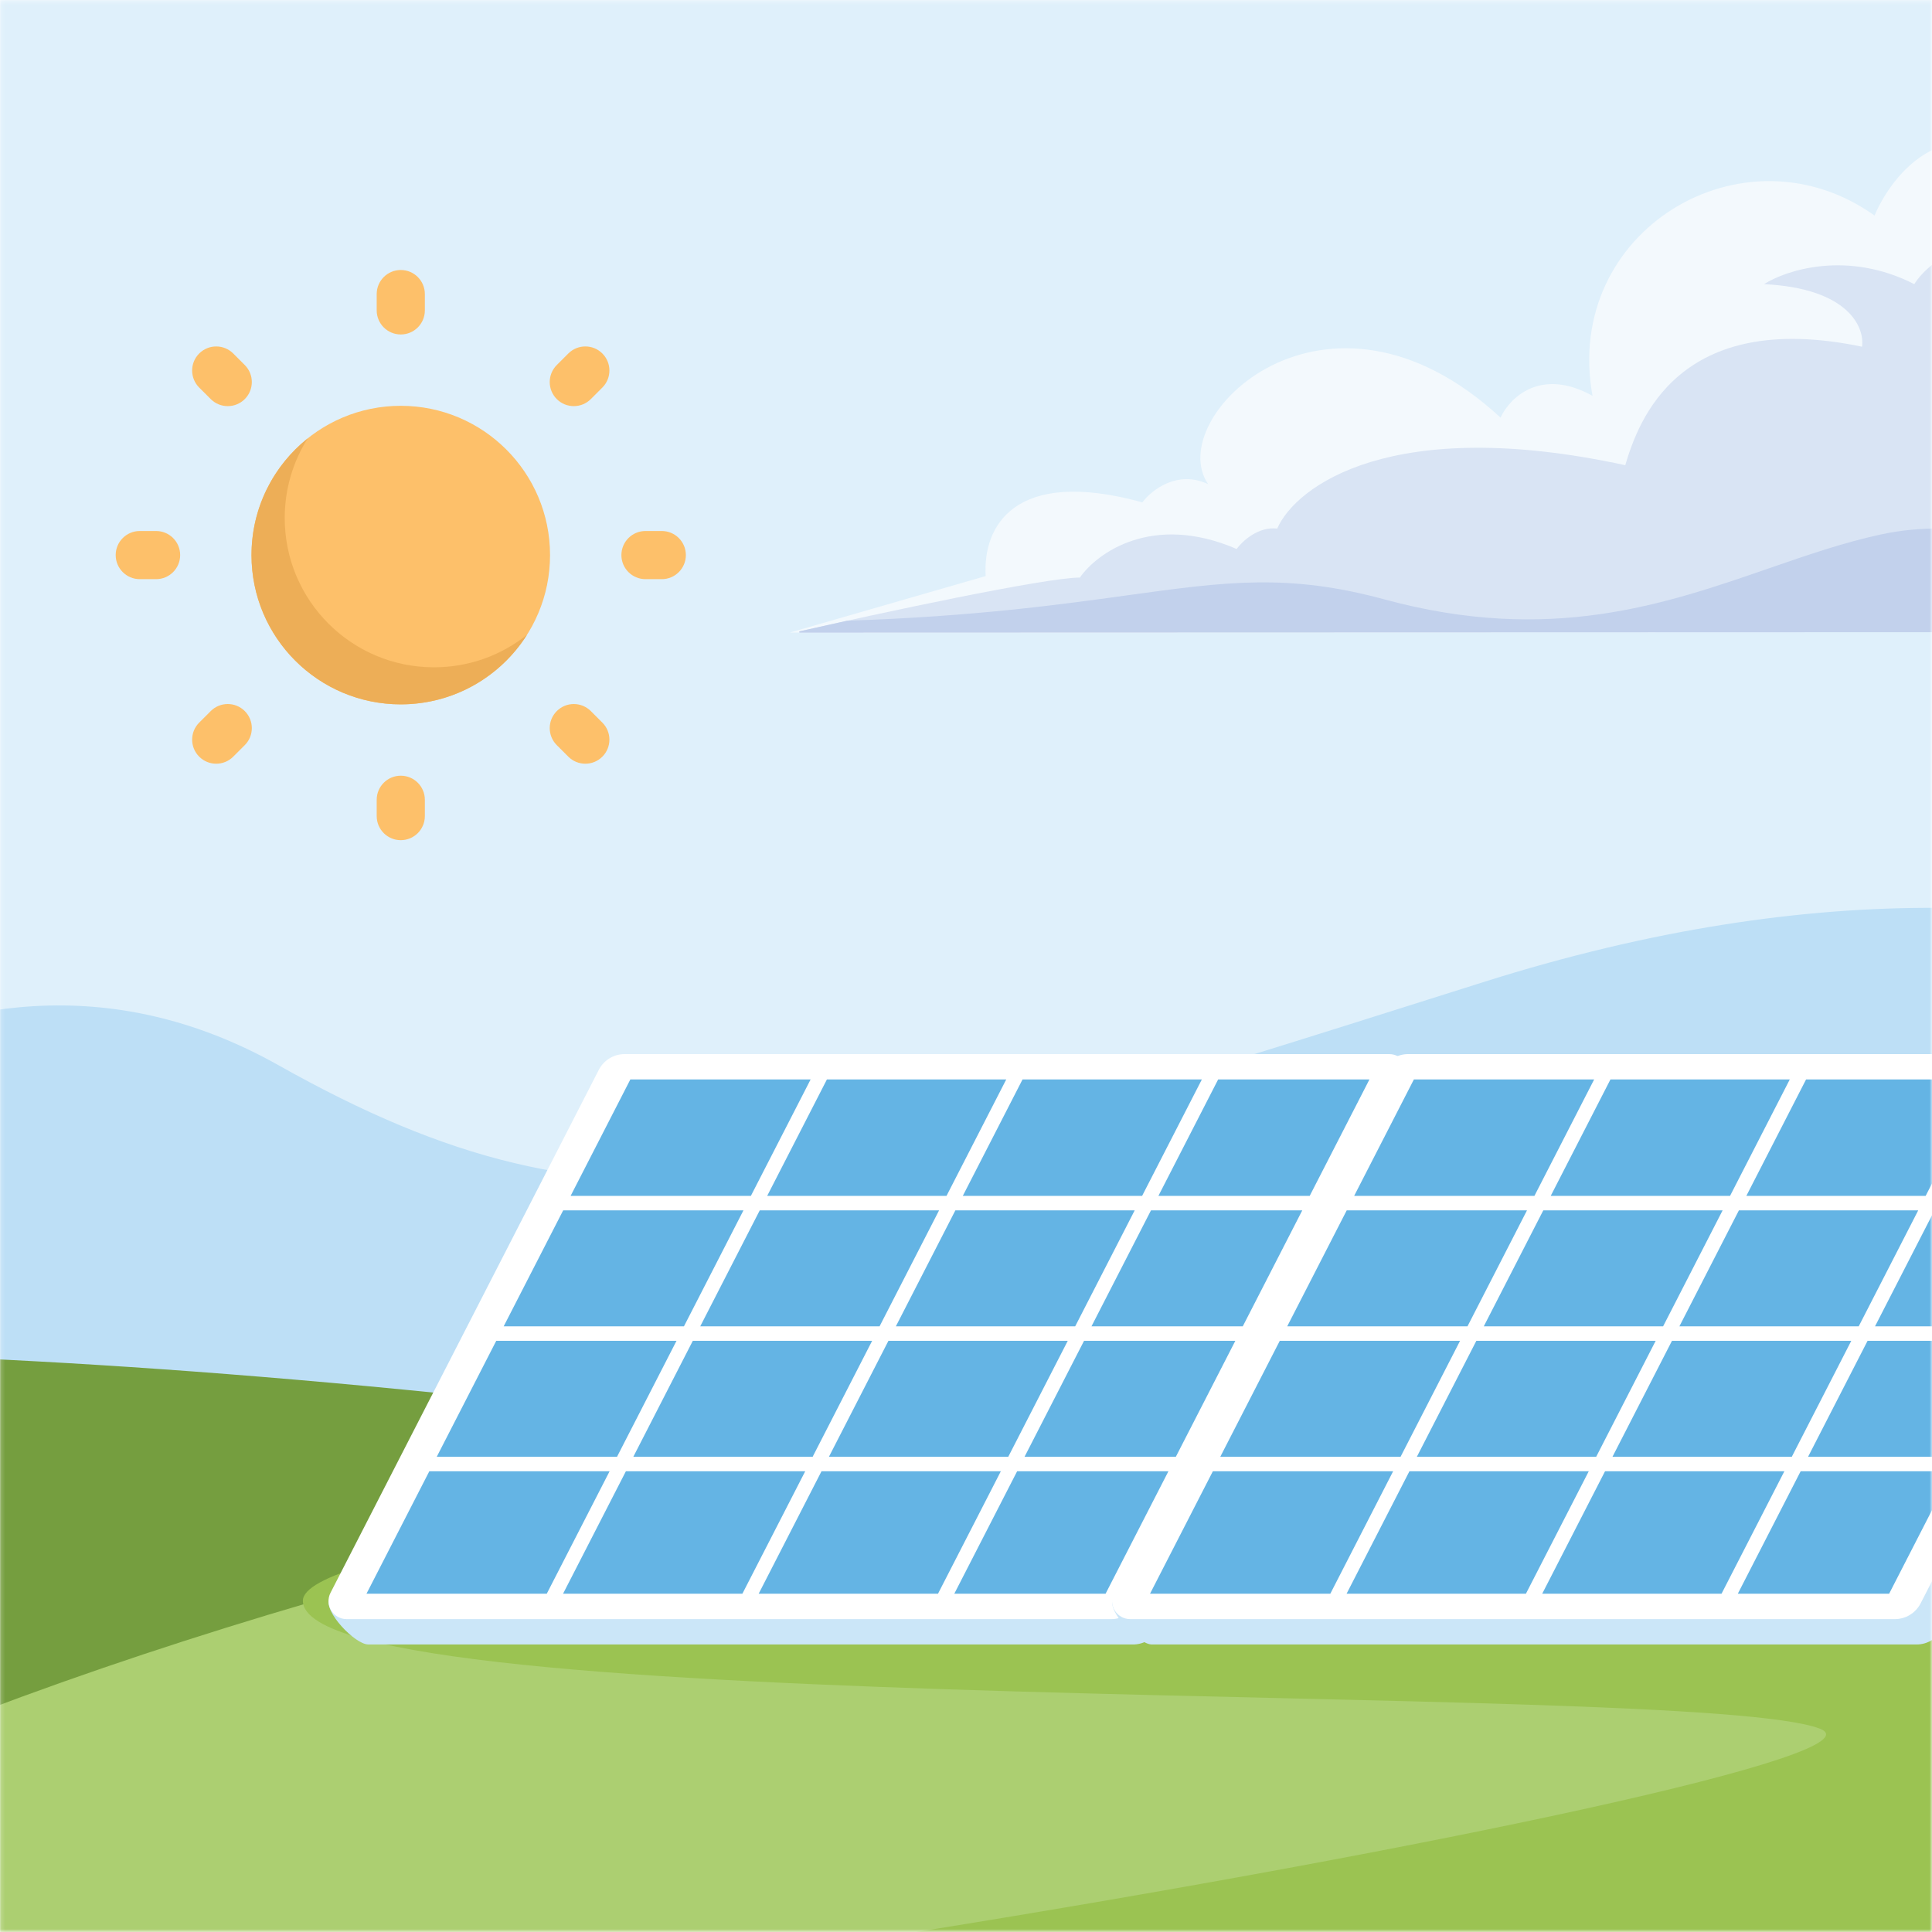 <?xml version="1.0" encoding="utf-8"?>
<!-- Generator: Adobe Illustrator 25.0.0, SVG Export Plug-In . SVG Version: 6.00 Build 0)  -->
<svg version="1.1" xmlns="http://www.w3.org/2000/svg" xmlns:xlink="http://www.w3.org/1999/xlink" x="0px" y="0px"
	 viewBox="0 0 500 500" style="enable-background:new 0 0 500 500;" xml:space="preserve">
<style type="text/css">
	.st0{filter:url(#Adobe_OpacityMaskFilter);}
	.st1{fill:#FFFFFF;}
	.st2{mask:url(#SVGID_1_);}
	.st3{fill:#F3F9FD;}
	.st4{fill:#DFF0FB;}
	.st5{fill:#BDDFF6;}
	.st6{fill-rule:evenodd;clip-rule:evenodd;fill:#D9E4F4;}
	.st7{fill-rule:evenodd;clip-rule:evenodd;fill:#C2D1EC;}
	.st8{fill:#FDC06A;}
	.st9{fill:#EDAE57;}
	.st10{fill-rule:evenodd;clip-rule:evenodd;fill:#FDC06A;}
	.st11{fill:#759E3F;}
	.st12{fill:#ACCF71;}
	.st13{fill:#9BC352;}
	.st14{fill:#CBE6F8;}
	.st15{fill-rule:evenodd;clip-rule:evenodd;fill:#64B4E4;}
</style>
<g id="Layer_1">
	<defs>
		
			<filter id="Adobe_OpacityMaskFilter" filterUnits="userSpaceOnUse" x="-120.159" y="-15.262" width="933.291" height="662.335">
			<feColorMatrix  type="matrix" values="1 0 0 0 0  0 1 0 0 0  0 0 1 0 0  0 0 0 1 0"/>
		</filter>
	</defs>
	<mask maskUnits="userSpaceOnUse" x="-120.159" y="-15.262" width="933.291" height="662.335" id="SVGID_1_">
		<g class="st0">
			<rect x="0" class="st1" width="500" height="500"/>
		</g>
	</mask>
	<g class="st2">
		<path class="st3" d="M556.987,122.719c-17.991-9.777-34.402-8.148-40.362-6.111
			c8.28-26.183,49.989-20.978,53.622-9.401c15.682,0,26.136,10.341,29.404,15.512
			C579.818,107.677,562.944,116.452,556.987,122.719z"/>
		<g>
			<g>
				<path class="st4" d="M-27.82,89.794c0-43.77,0-65.655,11.146-80.997
					c3.6-4.955,7.957-9.312,12.912-12.912
					c15.342-11.146,37.227-11.146,80.997-11.146h355.291c43.769,0,65.656,0,80.998,11.146
					c4.954,3.6,9.309,7.957,12.909,12.912c11.148,15.342,11.148,37.227,11.148,80.997
					v337.052c0,43.769,0,65.656-11.148,80.998c-3.6,4.954-7.956,9.309-12.909,12.909
					c-15.342,11.148-37.229,11.148-80.998,11.148H77.235c-43.77,0-65.655,0-80.997-11.148
					c-4.955-3.6-9.312-7.956-12.912-12.909
					c-11.146-15.342-11.146-37.229-11.146-80.998V89.794z"/>
			</g>
			<path class="st5" d="M72.104,275.696c-88.665-49.857-163.994,36.121-176.532,41.495
				l87.867,170.766c253.457-43.886,802.725-107.357,746.838-154.643
				c-69.854-59.112-171.955-134.343-346.5-79.112l-5.183,1.64
				C208.26,309.746,159.885,325.055,72.104,275.696z"/>
			<path class="st3" d="M255.092,149.086l-50.685,14.622l608.725-0.202l-54.537-14.404
				c-13.829-25.051-42.635-20.249-55.311-14.718
				c2.152-36.825-31.622-34.967-48.778-29.435c0-10.647-11.523-13.361-16.9-10.647
				c8.689-74.1-71.569-71.604-107.16-46.657
				c-23.659-23.047-40.071-4.175-45.32,8.141
				c-33.826-24.163-80.772,3.928-72.977,46.658c-13.522-7.515-21.511,0.626-23.812,5.637
				c-45.123-41.693-87.528,0-75.665,17.222c-7.989-3.768-14.682,1.57-17.031,4.71
				C262.369,120.834,254.311,136.371,255.092,149.086z"/>
			<path class="st6" d="M760.772,149.678h-2.076c-28.398-15.16-49.868-8.384-57.051-3.101
				c-13.187-23.153-42.682-29.4-55.785-29.63c0-14.333-14.93-15.16-22.397-13.782
				c-20.424,3.77-33.72-10.802-45.739-23.971
				c-12.639-13.85-23.864-26.149-40.472-13.928
				c-24.002-8.544-37.893,1.952-41.836,8.269c-17.243-8.82-33.103-3.675-38.878,0
				c21.974,1.102,26.06,11.255,25.355,16.193
				c-47.592-9.922-57.897,19.294-61.279,30.664
				c-60.516-13.118-85.266,5.466-90.074,16.397
				c-4.917-0.572-9.05,3.286-10.502,5.287
				c-21.777-9.4-36.12,1.015-40.567,7.398c-8.97,0-52.134,9.284-72.596,13.926
				v0.306l606.255-0.201L760.772,149.678z"/>
			<path class="st7" d="M727.654,163.534c-2.484-0.761-4.924-1.589-7.317-2.488
				c-35.099-13.207-73.539-10.054-103.892-7.564
				c-10.484,0.86-20.004,1.641-28.084,1.641c-13.146,0-26.716-4.304-40.709-8.742
				c-19.512-6.189-39.844-12.639-60.998-8.039
				c-9.626,2.093-19.085,5.364-28.872,8.748
				c-27.136,9.386-56.784,19.642-99.5,8.033
				c-24.994-6.792-41.081-4.571-66.473-1.063
				c-17.648,2.437-39.79,5.496-72.544,6.581c-4.614,1.011-8.843,1.955-12.389,2.759
				v0.306L727.654,163.534z"/>
			<circle class="st8" cx="103.72" cy="143.655" r="38.631"/>
			<path class="st9" d="M136.387,164.286c-6.602,5.267-14.969,8.414-24.071,8.414
				c-21.335,0-38.631-17.295-38.631-38.631c0-7.586,2.187-14.662,5.964-20.631
				c-8.874,7.078-14.56,17.983-14.56,30.217c0,21.335,17.296,38.631,38.631,38.631
				C117.469,182.286,129.54,175.104,136.387,164.286z"/>
			<path class="st10" d="M109.952,76.107c0-3.441-2.79-6.231-6.231-6.231
				c-3.441,0-6.231,2.79-6.231,6.231v4.222c0,3.441,2.79,6.231,6.231,6.231
				c3.442,0,6.231-2.79,6.231-6.231V76.107z M109.952,206.982
				c0-3.442-2.79-6.231-6.231-6.231c-3.441,0-6.231,2.79-6.231,6.231v4.222
				c0,3.441,2.79,6.231,6.231,6.231c3.442,0,6.231-2.79,6.231-6.231V206.982z
				 M155.891,100.296c2.433-2.433,2.433-6.379,0-8.812
				c-2.433-2.434-6.379-2.434-8.812,0l-2.985,2.985
				c-2.433,2.433-2.433,6.379,0,8.813c2.433,2.433,6.379,2.433,8.812,0
				L155.891,100.296z M63.348,192.839c2.433-2.433,2.433-6.379,0-8.813
				c-2.433-2.433-6.379-2.433-8.812,0l-2.985,2.985
				c-2.433,2.433-2.433,6.379,0,8.812c2.433,2.434,6.379,2.434,8.813,0
				L63.348,192.839z M177.502,143.655c0,3.442-2.79,6.231-6.231,6.231h-4.222
				c-3.441,0-6.231-2.79-6.231-6.231c0-3.441,2.79-6.231,6.231-6.231h4.222
				C174.712,137.424,177.502,140.214,177.502,143.655z M46.626,143.655
				c0,3.442-2.79,6.231-6.231,6.231h-4.222c-3.441,0-6.231-2.79-6.231-6.231
				c0-3.441,2.79-6.231,6.231-6.231h4.222
				C43.836,137.424,46.626,140.214,46.626,143.655z M147.079,195.825
				c2.433,2.433,6.379,2.433,8.812,0s2.433-6.379,0-8.812l-2.985-2.985
				c-2.433-2.433-6.379-2.433-8.812,0s-2.433,6.379,0,8.812L147.079,195.825z
				 M54.536,103.282c2.433,2.433,6.379,2.433,8.812,0
				c2.433-2.433,2.433-6.379,0-8.812l-2.985-2.985c-2.434-2.433-6.379-2.433-8.813,0
				s-2.433,6.379,0,8.812L54.536,103.282z"/>
			<path class="st11" d="M588.168,467.467C377.711,379.078,78.835,352.508-44.295,350.272
				l-13.84,268.201C244.989,604.965,798.621,555.856,588.168,467.467z"/>
			<path class="st12" d="M-34.865,455.003c210.456-88.389,509.332-114.959,632.462-117.195
				l13.839,268.201C308.313,592.501-245.321,543.391-34.865,455.003z"/>
			<path class="st13" d="M78.387,414.268c0-25.005,386.819-52.655,495.916-60.009
				c0,158.863-37.999,186.32-57,180.192c-360.386,257.757-714.13-8.824-622.931,0
				c113.999,11.034,609.73-74.192,576.634-87.061S78.387,445.526,78.387,414.268z"/>
			<path class="st14" d="M369.332,286.193c1.601-3.121-5.701-13.127-9.207-13.127
				l-192.851,6.297c-2.814,0-5.391,1.574-6.675,4.077L85.258,413.812
				c-1.601,3.122,6.578,11.779,10.085,11.779h197.887
				c2.816,0,5.391-1.576,6.675-4.078L369.332,286.193z"/>
			<path class="st1" d="M363.707,279.629c1.601-3.121-0.664-6.83-4.173-6.83H161.647
				c-2.814,0-5.391,1.574-6.675,4.077l-69.429,135.32
				c-1.601,3.119,0.665,6.829,4.172,6.829h197.889
				c2.812,0,5.388-1.572,6.675-4.078L363.707,279.629z"/>
			<path class="st15" d="M311.038,279.363l-15.456,30.124l-46.409,0.004l15.458-30.128H311.038
				z M315.254,279.363l-15.456,30.124h39.155l15.456-30.124H315.254z M337.028,313.24
				l-15.397,30.01H282.476l15.397-30.01H337.028z M319.705,347l-15.397,30.01
				h-39.155l15.397-30.01H319.705z M302.385,380.764l-16.265,31.695h-39.153
				l16.264-31.695H302.385z M242.75,412.459h-46.409l16.263-31.695h46.41
				L242.75,412.459z M192.125,412.459h-46.41l16.263-31.695h46.41L192.125,412.459z
				 M141.499,412.459H94.843l16.263-31.695h46.655L141.499,412.459z M113.031,377.01
				l15.398-30.01h46.655l-15.398,30.01H113.031z M130.353,343.25l15.398-30.01
				h46.655l-15.398,30.01H130.353z M147.675,309.49l15.457-30.128h46.655
				l-15.457,30.128H147.675z M214.003,279.363h46.411l-15.457,30.128h-46.41
				L214.003,279.363z M179.3,347l-15.397,30.01h46.41l15.397-30.01H179.3z
				 M229.926,347l-15.398,30.01h46.411l15.397-30.01H229.926z M278.259,343.25
				h-46.408l15.398-30.01h46.408L278.259,343.25z M227.634,343.25h-46.41
				l15.398-30.01h46.41L227.634,343.25z"/>
			<path class="st14" d="M572.111,286.193c1.601-3.121-5.701-13.127-9.207-13.127l-192.853,6.297
				c-2.812,0-5.388,1.574-6.675,4.077l-75.341,130.372
				c-1.601,3.122,6.577,11.779,10.086,11.779h197.887
				c2.812,0,5.391-1.576,6.675-4.078L572.111,286.193z"/>
			<path class="st1" d="M566.486,279.629c1.601-3.121-0.668-6.83-4.173-6.83H364.426
				c-2.816,0-5.391,1.574-6.675,4.077l-69.431,135.32
				c-1.598,3.119,0.668,6.829,4.173,6.829h197.887
				c2.816,0,5.391-1.572,6.675-4.078L566.486,279.629z"/>
			<path class="st15" d="M513.816,279.363l-15.456,30.124l-46.407,0.004l15.456-30.128H513.816z
				 M518.033,279.363l-15.456,30.124h39.155l15.456-30.124H518.033z M539.81,313.24
				l-15.401,30.01h-39.155l15.397-30.01H539.81z M522.487,347l-15.397,30.01
				h-39.159l15.397-30.01H522.487z M505.164,380.764l-16.262,31.695h-39.159
				l16.262-31.695H505.164z M445.527,412.459h-46.407l16.262-31.695h46.41
				L445.527,412.459z M394.903,412.459h-46.41l16.265-31.695h46.41L394.903,412.459z
				 M344.28,412.459h-46.658l16.265-31.695h46.655L344.28,412.459z M315.809,377.01
				l15.397-30.01h46.658l-15.397,30.01H315.809z M333.132,343.25l15.397-30.01
				h46.655l-15.397,30.01H333.132z M350.455,309.49l15.456-30.128h46.655
				l-15.456,30.128H350.455z M416.782,279.363h46.41L447.737,309.49h-46.41
				L416.782,279.363z M382.078,347l-15.397,30.01h46.41l15.397-30.01H382.078z
				 M432.705,347l-15.397,30.01h46.407l15.397-30.01H432.705z M481.037,343.25
				h-46.407l15.397-30.01h46.407L481.037,343.25z M430.414,343.25H384.004
				l15.397-30.01h46.41L430.414,343.25z"/>
		</g>
	</g>
</g>
<g id="Layer_2">
</g>
</svg>
